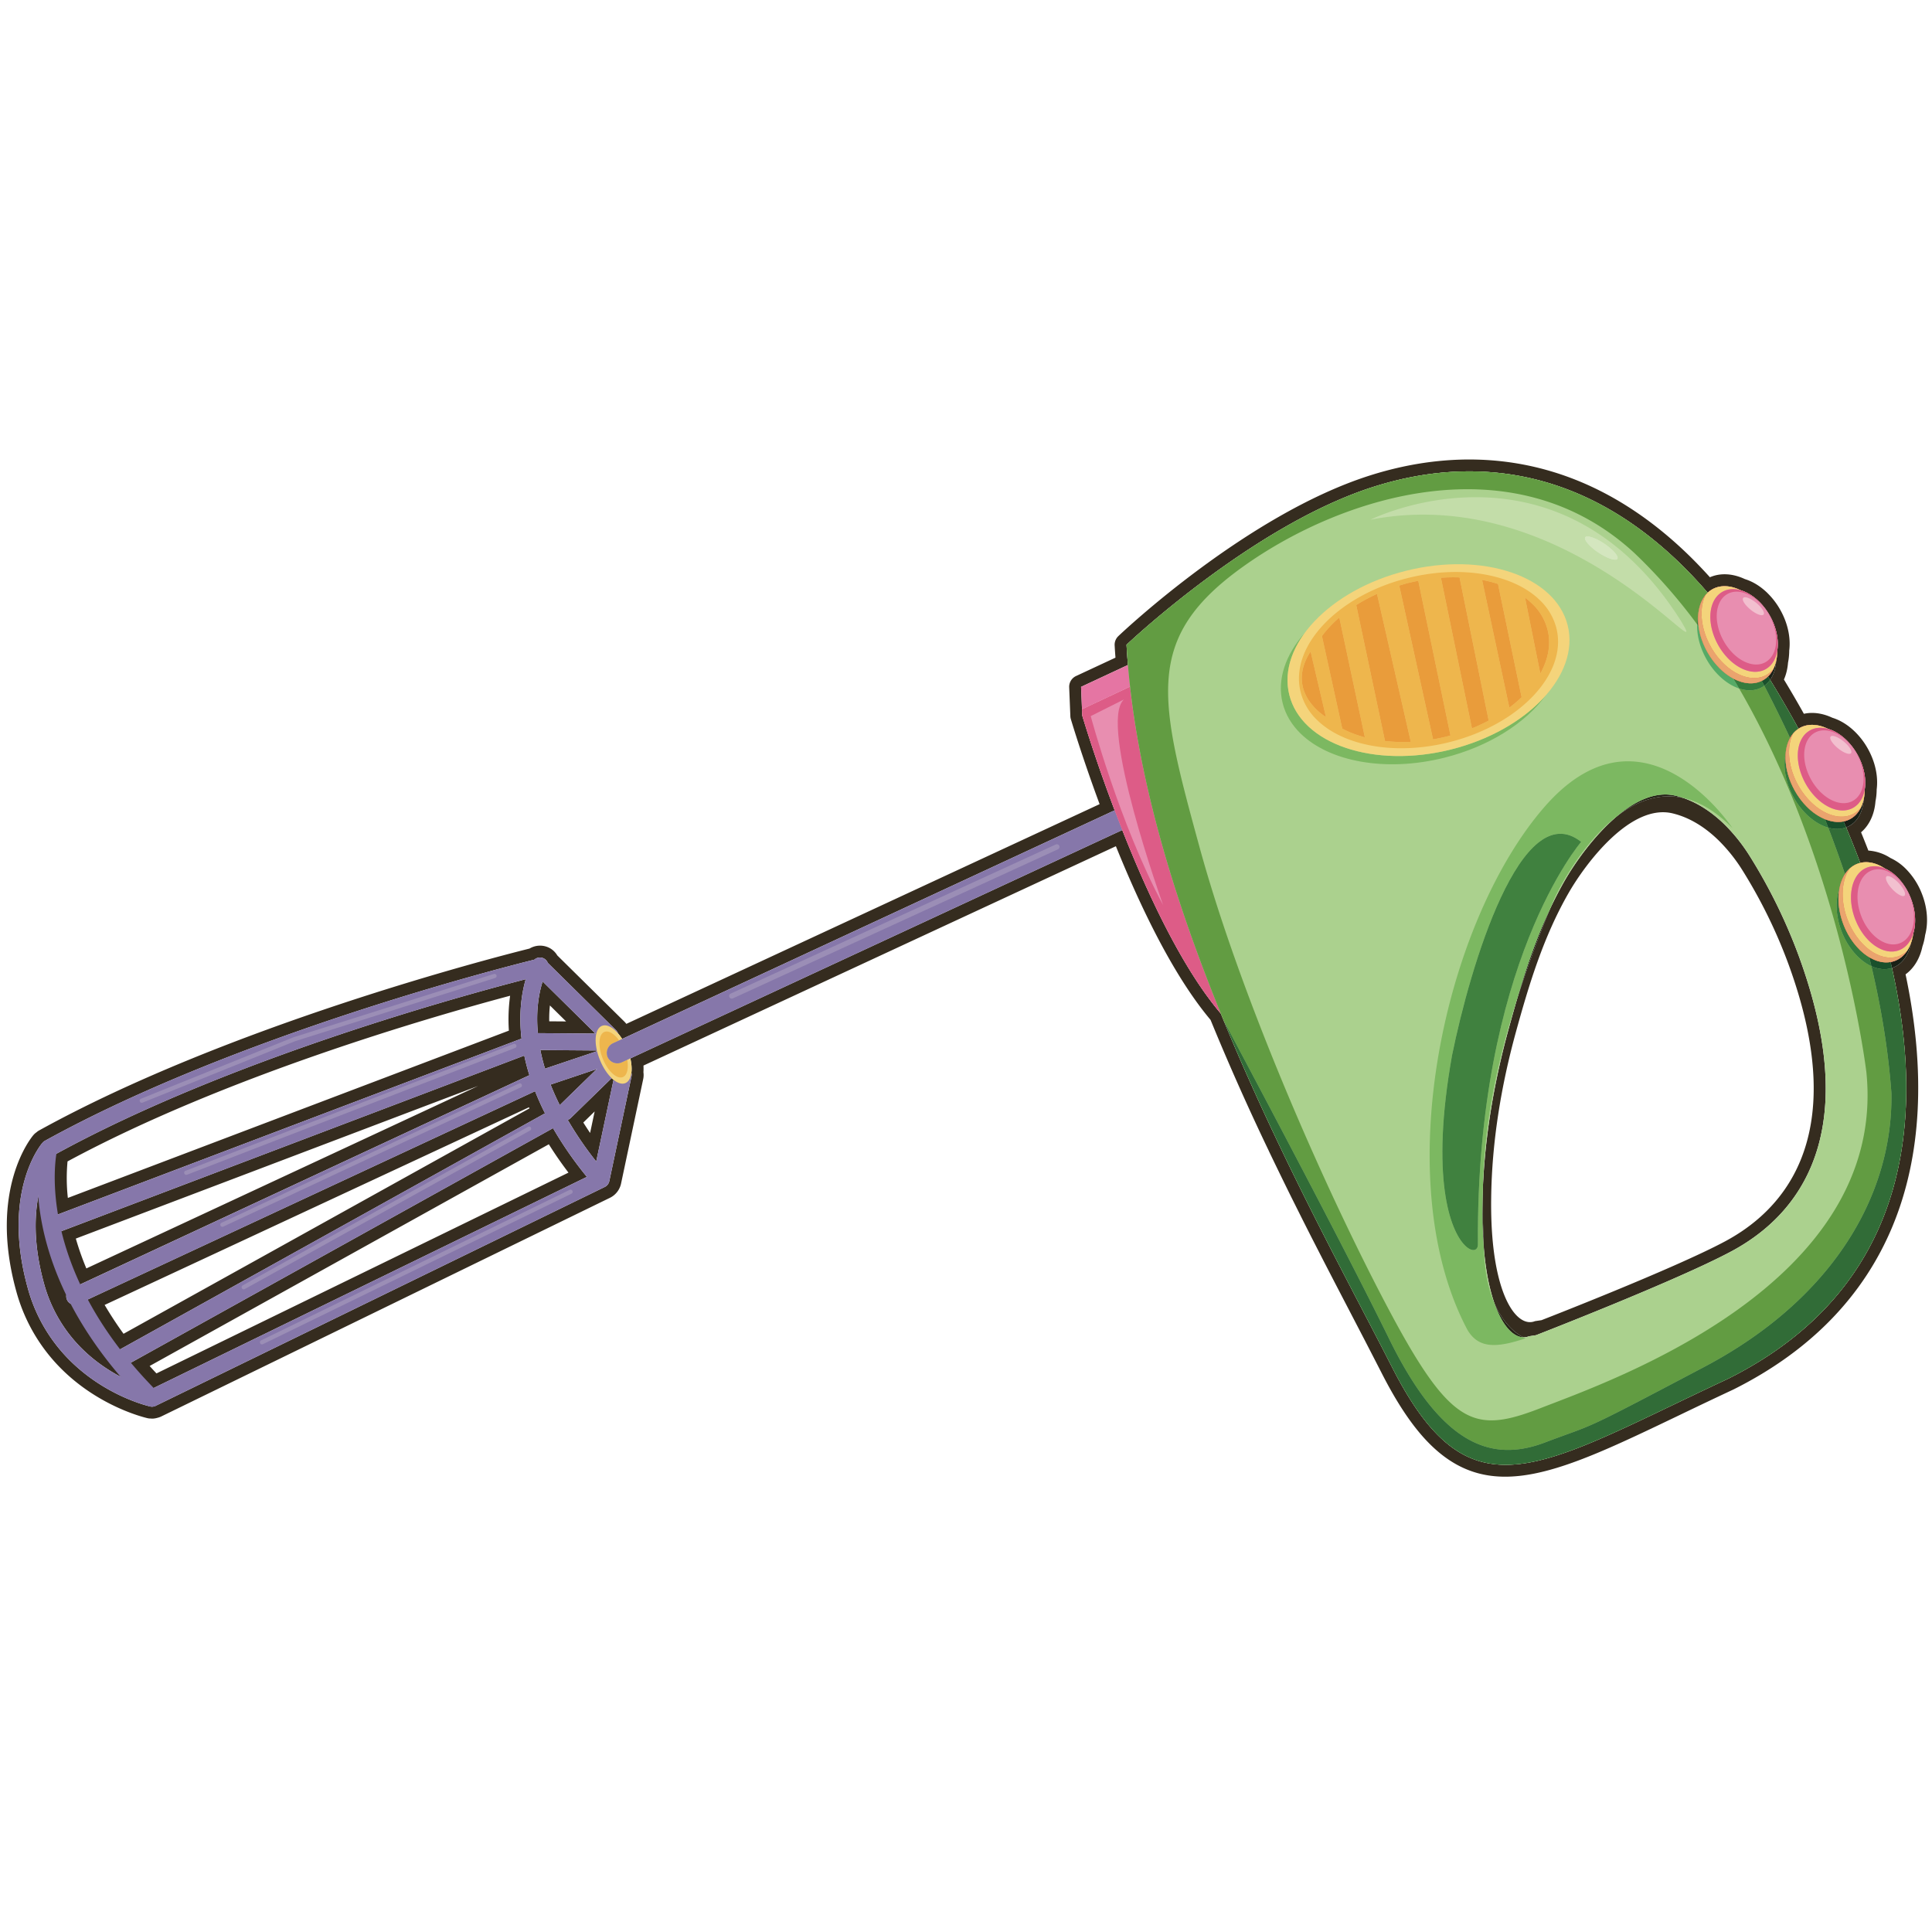 <svg xmlns="http://www.w3.org/2000/svg" width="120" height="120"><g fill="none" fill-rule="evenodd"><path fill="#352C1F" d="M109.796 36.85c-.43-.423-.918-.728-1.418-.882-.761-.355-1.522-.395-2.172-.114-.386-.429-.779-.84-1.172-1.23-7.252-7.154-14.861-6.714-19.969-5.084-7.596 2.421-15.279 9.663-15.602 9.97a.742.742 0 0 0-.23.58c.014.252.031.504.051.758l-2.448 1.141a.74.74 0 0 0-.427.705l.073 1.79c.002.06.012.121.03.18.007.024.677 2.284 1.787 5.283L38.903 63.594a1.296 1.296 0 0 0-.121-.139l-4.168-4.112a1.246 1.246 0 0 0-.448-.444 1.266 1.266 0 0 0-1.275.018c-2.42.604-18.733 4.816-30.474 11.303a.684.684 0 0 0-.096.063l-.06.05a.972.972 0 0 0-.187.169c-.116.134-2.809 3.38-1.066 9.69A10.785 10.785 0 0 0 3.85 85.06c2.382 2.351 5.195 3 5.322 3.028.09.02.162.02.16.017.06.007.119.009.172.007a1.26 1.26 0 0 0 .278-.05 1.23 1.23 0 0 0 .214-.073L37.89 74.395c.347-.17.603-.498.684-.876l1.376-6.494c.03-.14.035-.284.014-.43.01-.133.01-.27.002-.411L69.31 52.56c1.968 4.86 3.945 8.486 5.88 10.787a152.476 152.476 0 0 0 3.62 8.139l.004.013a275.747 275.747 0 0 0 1.385 2.845l.693 1.386s.481.955.677 1.337l.67 1.307.665 1.287 1.874 3.604s.862 1.67 1.02 1.981c1.011 1.99 2.006 3.454 3.04 4.474 3.818 3.766 8.191 1.67 15.433-1.803a322.46 322.46 0 0 1 3.407-1.619c9.545-4.78 13.231-13.686 10.68-25.78.518-.375.888-.98 1.047-1.728.064-.186.115-.382.15-.593l.018-.117c.21-.79.14-1.701-.202-2.57a4.506 4.506 0 0 0-1.007-1.555 3.291 3.291 0 0 0-.947-.665 2.868 2.868 0 0 0-1.37-.459 59.705 59.705 0 0 0-.453-1.135c.515-.44.834-1.12.896-1.931a3.72 3.72 0 0 0 .072-.644l.002-.087c.103-.81-.088-1.701-.54-2.516a4.612 4.612 0 0 0-.797-1.056c-.43-.424-.918-.728-1.418-.882-.607-.284-1.215-.366-1.767-.245a67.437 67.437 0 0 0-1.239-2.127c.14-.316.225-.672.255-1.054.04-.193.063-.4.073-.646v-.087c.103-.81-.087-1.7-.54-2.515a4.62 4.62 0 0 0-.796-1.055zm-.525.525c.25.248.48.547.67.89.408.735.552 1.517.448 2.152 0 .224-.022.438-.068.638-.029.454-.156.858-.377 1.171.58.941 1.173 1.957 1.763 3.037l.085-.051c.51-.282 1.14-.24 1.752.06.396.113.799.36 1.158.714h.001v.001a3.908 3.908 0 0 1 .67.89c.408.736.553 1.519.448 2.155 0 .221-.023.434-.067.631-.046.73-.347 1.336-.884 1.634a1.442 1.442 0 0 1-.205.094c.303.723.597 1.459.877 2.205.493-.12 1.036.018 1.535.352.265.115.523.294.76.528v.001h.002v.001c.339.335.634.778.838 1.3.31.786.349 1.58.16 2.197a2.832 2.832 0 0 1-.149.616c-.142.718-.52 1.278-1.094 1.504l-.082.03c1.73 7.696 1.264 15.663-4.39 21.397-1.527 1.55-3.434 2.936-5.778 4.11-9.469 4.417-14.034 7.454-17.985 3.556-.983-.97-1.928-2.368-2.9-4.28-2.66-5.23-7.042-13.144-10.628-21.95-2.414-2.827-4.573-7.474-6.124-11.404-.011.005-.022.012-.034.016L39.152 65.74c.076.33.097.637.065.891a.51.51 0 0 1 .004.237l-1.376 6.495a.524.524 0 0 1-.283.362L9.669 87.318a.524.524 0 0 1-.344.04c-.11-.025-2.723-.628-4.955-2.83a10.045 10.045 0 0 1-2.649-4.535c-1.639-5.935.809-8.888.915-9.01a.54.54 0 0 1 .144-.12c11.824-6.53 28.287-10.731 30.409-11.257a.522.522 0 0 1 .836.2l4.233 4.176c.057.057.1.125.127.202.09.103.176.22.258.346L69.12 50.382a.65.65 0 0 1 .117-.043 91.637 91.637 0 0 1-2.015-5.888l-.017-.395-.058-1.395 2.911-1.359c-.035-.42-.064-.837-.087-1.255.008-.007 7.8-7.405 15.316-9.802 6.223-1.984 13.057-1.181 19.223 4.902a28.842 28.842 0 0 1 1.556 1.667 1.52 1.52 0 0 1 .293-.214c.002 0 .003-.002.005-.003.51-.28 1.137-.235 1.748.065.395.112.798.358 1.156.712h.002zm-2.129 13.861c-.741-.73-1.607-1.336-2.582-1.671-1.54-.348-2.947.218-4.142 1.143-1.407 1.186-2.6 2.89-3.238 4a24.5 24.5 0 0 0-.895 1.724 75.965 75.965 0 0 0-2.062 5.634c-.176.603-.346 1.208-.512 1.815-.885 3.22-1.47 6.56-1.608 9.905-.03 1.39.02 2.627.064 3.794.121 1.399.354 2.509.648 3.354.312.725.689 1.222 1.027 1.557.326.321.617.492.778.572.12.003.238-.02.351-.065l.432-.066s8.749-3.393 12.135-5.208c3.385-1.815 8.543-6.421 4.2-18.314a33.545 33.545 0 0 0-3.062-6.245 10.886 10.886 0 0 0-1.534-1.929zM94.222 81.73c-.871-.86-1.657-3.177-1.602-7.312.04-3.48.616-6.966 1.536-10.316.816-2.973 1.717-5.924 3.26-8.616 1.082-1.889 3.877-5.599 6.481-4.964 1.102.267 2.067.905 2.876 1.703a10.22 10.22 0 0 1 1.442 1.812 31.544 31.544 0 0 1 2.876 5.865c4.08 11.172-.766 15.5-3.946 17.203-3.181 1.705-11.399 4.893-11.399 4.893l-.406.061c-.349.142-.742.042-1.118-.329zM36.984 64.198l-3.28-3.236c-.21.656-.434 1.749-.296 3.209l3.576.027zm-2.87-.763c-.007-.36.01-.69.042-.985l1.006.993-1.049-.008zm-1.46-2.613c-3.925 1.01-18.522 4.992-29.271 10.907-.317.44-2.003 3.089-.652 7.985a9.021 9.021 0 0 0 2.375 4.068c1.702 1.679 3.693 2.342 4.279 2.508l27.068-13.192a23.154 23.154 0 0 1-2.103-3.025L7.64 84.91a.527.527 0 0 1-.714-.205.525.525 0 0 1 .204-.712l26.722-14.842a16.288 16.288 0 0 1-.618-1.375L4.86 80.99a.524.524 0 1 1-.443-.95l28.465-13.258a12.631 12.631 0 0 1-.318-1.218L3.561 76.567a.526.526 0 0 1-.676-.303.525.525 0 0 1 .304-.677l29.204-11.078c-.187-1.614.024-2.87.262-3.687zM4.215 74.406a11.102 11.102 0 0 1-.02-2.269c9.725-5.25 22.36-8.92 27.489-10.29a10.718 10.718 0 0 0-.077 2.168L4.214 74.406zm3.459 8.438a22.267 22.267 0 0 1-1.175-1.792l26.356-12.276.031.067L7.673 82.844zm2.044 2.462a23.238 23.238 0 0 1-.423-.462l24.794-13.771c.364.583.772 1.172 1.22 1.761L9.717 85.306zm-4.354-6.521a17.002 17.002 0 0 1-.654-1.855l24.99-9.481L5.363 78.785zm31.71-13.538-3.512-.027c.073.367.167.753.29 1.156l3.233-1.086a.444.444 0 0 1-.01-.043zm1.035 1.822a1.687 1.687 0 0 1-.118-.104l-2.544 2.479a.55.55 0 0 1-.112.083l-.068.038a21.955 21.955 0 0 0 1.765 2.579l1.077-5.075zm-1.457 3.3a22.124 22.124 0 0 1-.422-.647l.705-.688-.283 1.335zm.414-3.967-2.868.964c.16.41.35.835.57 1.275l2.298-2.24z"/><path fill="#8677AA" d="M3.383 71.73c-.317.438-2.003 3.088-.652 7.984a9.021 9.021 0 0 0 2.375 4.068c1.702 1.679 3.693 2.342 4.279 2.508l27.487-13.395 1.295-6.103-.734-2.15-4.057-4.003c-2.317.577-18.394 4.709-29.993 11.09zm.987 12.798a10.045 10.045 0 0 1-2.649-4.535c-1.639-5.935.809-8.888.915-9.01a.54.54 0 0 1 .144-.12c12.596-6.957 30.456-11.27 30.635-11.313.176-.042.36.01.49.137l4.353 4.295c.057.057.1.127.128.204l.82 2.403c.03.09.035.186.015.279l-1.376 6.495a.524.524 0 0 1-.283.362L9.669 87.318a.524.524 0 0 1-.344.04c-.11-.025-2.723-.628-4.955-2.83z"/><path fill="#8677AA" d="M3.007 76.45a.525.525 0 0 1 .182-.863l30.007-11.382a.517.517 0 0 1 .19-.035l4.263.033a.524.524 0 0 1-.009 1.048l-4.163-.032L3.56 76.567a.526.526 0 0 1-.554-.117"/><path fill="#8677AA" d="m9.07 87.22-.002-.003c-8.321-8.336-6.62-15.71-6.543-16.02a.525.525 0 0 1 1.019.25c-.018.071-1.613 7.138 6.266 15.03a.524.524 0 0 1-.74.743"/><path fill="#8677AA" d="M4.272 80.89a.525.525 0 0 1 .147-.848l29.067-13.54.053-.021L37.946 65a.524.524 0 0 1 .335.993l-4.38 1.472-29.04 13.526a.524.524 0 0 1-.59-.1"/><path fill="#8677AA" d="M7.016 84.825a.525.525 0 0 1 .113-.832l27.635-15.35 3.141-3.06a.526.526 0 0 1 .732.751l-3.191 3.11a.55.55 0 0 1-.112.083L7.64 84.91a.527.527 0 0 1-.623-.085"/><path fill="#8677AA" d="m36.872 73.597-.033-.034c-6.883-8.11-3.89-13.595-3.759-13.824a.524.524 0 0 1 .913.517c-.114.205-2.731 5.115 3.646 12.628a.525.525 0 0 1-.767.713"/><path fill="#F4D47B" d="M38.841 67.276c-.468.191-1.175-.45-1.576-1.432-.403-.982-.348-1.935.12-2.126.47-.192 1.175.448 1.577 1.431.402.982.348 1.935-.12 2.127"/><path fill="#EEB64D" d="M38.23 64.358c-.24-.236-.492-.344-.69-.263-.37.151-.412.9-.095 1.675.147.36.344.66.552.865.24.237.493.344.69.263.27-.11.366-.542.273-1.07l-.321.15a.68.68 0 0 1-.765-.123.646.646 0 0 1-.13-.184.669.669 0 0 1 .343-.882l.364-.17a1.97 1.97 0 0 0-.22-.26"/><path fill="#8677AA" d="M38.639 65.978a.668.668 0 0 1-.895-.307.669.669 0 0 1 .343-.882l31.034-14.407a.669.669 0 0 1 .894.307.669.669 0 0 1-.342.881L38.639 65.978"/><path fill="#9B8EB6" d="M65.757 52.486a.163.163 0 0 0-.184-.033l-20.188 9.26a.165.165 0 0 0-.047.267c.047.046.12.06.183.031l20.19-9.26a.165.165 0 0 0 .08-.218.145.145 0 0 0-.034-.047m-34.951 8.041a.129.129 0 0 0-.13-.033l-12.448 3.933-9.472 3.817a.13.13 0 0 0-.072.17l.03.044c.035.036.09.048.14.028l9.463-3.812 12.437-3.93a.13.13 0 0 0 .052-.217m1.234 4.346a.13.13 0 0 0-.139-.03L11.522 72.72a.13.13 0 0 0-.075.169l.03.046c.035.035.09.047.14.029l20.378-7.875a.132.132 0 0 0 .075-.169.132.132 0 0 0-.03-.046m.342 2.452a.131.131 0 0 0-.148-.025L13.759 75.95a.133.133 0 0 0-.064.174l.027.038a.13.13 0 0 0 .148.025l18.474-8.649a.132.132 0 0 0 .038-.212m.573 2.683a.13.13 0 0 0-.155-.02l-17.725 9.848a.13.13 0 0 0-.051.178l.022.03c.04.04.104.05.156.021l17.724-9.849a.132.132 0 0 0 .029-.208m2.574 3.921a.131.131 0 0 0-.149-.024l-19.164 9.349a.13.13 0 0 0-.06.174l.025.036a.13.13 0 0 0 .149.025l19.165-9.348a.13.13 0 0 0 .06-.176.133.133 0 0 0-.026-.036"/><path fill="#E575A3" d="m70.104 41.282-2.956 1.379.058 1.395 3.242-1.527-.344-1.247"/><path fill="#E88EB0" d="M76.183 63.356 70.448 42.53l-3.242 1.527.017.395s3.982 13.502 8.96 18.905"/><path fill="#DD5C87" d="m70.192 42.65-2.986 1.406.017.395s3.796 12.87 8.608 18.508c-2.658-6.523-4.877-13.535-5.64-20.31zm2.051 13.567c-2.722-5.079-4.496-11.738-4.496-11.738l2.063-1.034c-1.627 1.463 2.433 12.772 2.433 12.772z"/><path fill="#ABD18E" d="M107.538 77.724c-3.386 1.815-12.135 5.208-12.135 5.208l-.432.066c-1.232.502-2.977-1.834-2.896-8.135.043-3.705.656-7.416 1.636-10.982.868-3.166 1.829-6.307 3.47-9.172 1.152-2.01 4.126-5.96 6.9-5.285 1.98.482 3.551 2.087 4.595 3.741a33.545 33.545 0 0 1 3.063 6.245c4.342 11.893-.816 16.5-4.201 18.314zm.731-38.059c-7.048-10.145-15.46-11.818-22.98-9.42-7.522 2.399-15.317 9.802-15.317 9.802.915 16.612 11.604 35.256 16.487 44.861 4.883 9.603 9.061 6.24 20.885.724 20.132-10.08 7.974-35.82.925-45.967z"/><path fill="#252417" d="M104.56 49.565a5.23 5.23 0 0 0-.48-.14c-1.24-.303-2.521.32-3.662 1.283 1.195-.925 2.601-1.49 4.142-1.143zm-8.275 6.867c-.853 1.812-1.496 3.71-2.062 5.634a75.965 75.965 0 0 1 2.062-5.634zm-4.182 17.354c-.014.359-.024.718-.028 1.077a26.97 26.97 0 0 0 .092 2.717c-.045-1.167-.094-2.405-.064-3.794zm.712 7.148c.28.804.617 1.368.966 1.714.28.274.566.41.84.415a3.064 3.064 0 0 1-.779-.572c-.338-.335-.715-.832-1.027-1.557z"/><path fill="#7CB861" d="M106.167 49.735c-2.035-2.009-5.987-4.502-10.243.392-6.162 7.083-9.76 23.045-4.785 32.463.107.181.224.337.354.464.66.652 1.64.622 3.263.069 0 0-.05-.017-.136-.06-.273-.006-.56-.14-.839-.415-.35-.346-.685-.91-.966-1.714-.334-.78-.593-1.824-.644-3.215l-.004-.139a26.97 26.97 0 0 1-.092-2.717c.004-.36.014-.718.028-1.077.065-2.963.493-6.612 2.12-11.72.566-1.925 1.209-3.822 2.062-5.634l.233-.564c.4-.886 1.834-3.562 3.9-5.16 1.14-.963 2.422-1.586 3.663-1.284.162.04.322.086.479.14.933.21 1.915.755 2.93 1.755.04.04.079.079.117.12 0 0-.527-.804-1.44-1.704zM90.996 77.361c-.928-.915-2.163-4.199-.806-11.814 1.121-5.52 4.292-16.198 8.019-13.258 0 0-6.528 7.55-6.412 24.97.018.435-.356.542-.801.102z"/><path fill="#629C42" d="M104.51 35.147c-6.165-6.083-13-6.886-19.222-4.902-7.516 2.397-15.308 9.795-15.316 9.802.915 16.612 11.604 35.256 16.487 44.861.972 1.912 1.917 3.31 2.9 4.28 3.95 3.898 8.516.861 17.985-3.556 2.344-1.174 4.251-2.56 5.778-4.11-1.527 1.55-3.434 2.936-5.778 4.11-9.469 4.417-14.034 7.454-17.985 3.556-.983-.97-1.928-2.368-2.9-4.28-2.615-5.144-6.893-12.88-10.446-21.507 1.749 3.281 7.505 14.117 10.249 19.717 1.14 2.33 2.262 3.976 3.38 5.08 2.074 2.046 4.138 2.22 6.3 1.402 3.327-1.257 1.974-.507 9.914-4.699 7.941-4.192 11.728-10.642 11.623-17.005-.194-2.664-.635-5.312-1.243-7.885a3.044 3.044 0 0 1-.855-.605 4.42 4.42 0 0 1-.985-1.527c-.387-.985-.413-1.983-.14-2.724.066-.325.18-.62.338-.863a74.08 74.08 0 0 0-1.038-2.885c-.466-.133-.94-.422-1.364-.84a4.606 4.606 0 0 1-.786-1.043c-.513-.924-.672-1.91-.498-2.68a2.39 2.39 0 0 1 .276-1.01 91.97 91.97 0 0 0-1.6-3.242 1.401 1.401 0 0 1-.147.094c-.417.231-.915.244-1.416.078 6.381 10.996 7.905 23.846 7.905 23.846 1.324 13.211-15.994 19.196-20.184 20.83-2.564 1-4.093 1.23-5.797-.452-1.08-1.065-2.23-2.897-3.758-5.785-3.941-7.448-9.15-19.335-11.682-28.585-2.534-9.249-3.486-13.01 2.724-17.438 6.209-4.428 16.812-7.712 24.272-.843a32 32 0 0 1 .463.448 34.24 34.24 0 0 1 3.445 3.991c.006-.189.028-.372.066-.544.038-.583.238-1.087.592-1.418a28.842 28.842 0 0 0-1.556-1.667"/><path fill="#316C37" d="M109.944 42.226c-.1.142-.22.266-.36.366a91.97 91.97 0 0 1 1.6 3.243c.13-.235.305-.43.523-.572a66.654 66.654 0 0 0-1.763-3.037zm4.721 9.165c-.34.126-.722.126-1.109.016.361.941.708 1.903 1.038 2.885a1.6 1.6 0 0 1 .755-.635 1.31 1.31 0 0 1 .193-.061 62.668 62.668 0 0 0-.877-2.205zm2.847 8.733c-.404.132-.847.083-1.276-.113.608 2.573 1.049 5.22 1.243 7.885.105 6.363-3.682 12.813-11.623 17.005-7.94 4.192-6.587 3.442-9.914 4.7-2.162.816-4.226.643-6.3-1.404-1.118-1.103-2.24-2.75-3.38-5.08-2.744-5.599-8.5-16.435-10.249-19.716 3.553 8.627 7.83 16.363 10.446 21.507.972 1.912 1.917 3.31 2.9 4.28 3.95 3.898 8.516.861 17.985-3.556 2.344-1.174 4.251-2.56 5.778-4.11 5.654-5.734 6.12-13.7 4.39-21.398z"/><path fill="#192016" d="M110.321 41.055c-.086.386-.257.719-.507.962l.13.21c.221-.314.348-.718.377-1.172"/><path fill="#56AA66" d="M105.41 38.776c-.019.663.166 1.418.563 2.135.224.403.492.755.787 1.044.392.387.828.665 1.261.809-.12-.208-.241-.412-.364-.618a3.615 3.615 0 0 1-.835-.622v-.001h-.001a4.569 4.569 0 0 1-.773-1.023l-.004-.006-.01-.016a4.716 4.716 0 0 1-.277-.59l-.002-.006a4.271 4.271 0 0 1-.255-.982l-.09-.124"/><path fill="#367B3D" d="M105.475 38.232c-.038.172-.06.355-.066.544l.09.124a3.551 3.551 0 0 1-.024-.668zm3.953 4.057c-.522.255-1.16.183-1.77-.143.122.206.243.41.363.618.501.166 1 .153 1.416-.078.052-.028.1-.06.148-.094l-.157-.303z"/><path fill="#1A502C" d="M109.814 42.017a1.45 1.45 0 0 1-.324.24l-.026.014-.005.002-.007.004-.024.012.157.303c.139-.1.259-.224.359-.366l-.13-.209"/><path fill="#DC403C" d="M109.498 42.253c-1.047.581-2.597-.214-3.463-1.775-.866-1.56-.72-3.296.325-3.878 1.048-.58 2.597.214 3.464 1.775s.72 3.296-.326 3.878"/><path fill="#EAA46E" d="M109.714 41.924c-1.047.581-2.597-.214-3.463-1.774-.637-1.146-.725-2.384-.315-3.19-.64.766-.632 2.203.099 3.518.866 1.561 2.416 2.356 3.463 1.775.278-.155.49-.393.64-.686-.12.143-.26.266-.424.357"/><path fill="#F4D47B" d="M106.25 40.15c.867 1.56 2.417 2.355 3.464 1.774.164-.091.303-.214.423-.357.41-.809.323-2.046-.313-3.192-.867-1.56-2.416-2.355-3.464-1.775a1.51 1.51 0 0 0-.424.36c-.41.806-.322 2.044.315 3.19"/><path fill="#E88EB0" d="M109.663 41.566c-.892.494-2.21-.181-2.949-1.511-.738-1.329-.614-2.807.278-3.302.89-.494 2.211.183 2.948 1.511.738 1.329.614 2.807-.277 3.302"/><path fill="#2F1916" d="M109.27 37.375h.001zm0 0c-.36-.355-.762-.601-1.157-.713.395.112.798.358 1.156.712z"/><path fill="#E67F5F" d="M108.113 36.662c-.39-.112-.773-.093-1.1.08.327-.173.71-.192 1.1-.08zm-1.105.083-.003.001.002-.001zm-.007.003-.003.003.003-.003zm2.657 4.82c-.66.363-1.555.085-2.273-.622.718.708 1.613.985 2.273.623zm-2.944-1.513a.268.268 0 0 0 .007.012l-.007-.012z"/><path fill="#DD5C87" d="M109.27 37.375c-.36-.355-.762-.601-1.157-.713-.39-.112-.773-.093-1.1.08-.002 0-.003.002-.005.003l-.003.001-.004.002-.003.003a1.268 1.268 0 0 0-.296.224c-.62.63-.636 1.911.012 3.08a3.937 3.937 0 0 0 .67.89c.719.708 1.614.986 2.274.624a1.313 1.313 0 0 0 .295-.224c.618-.63.635-1.912-.013-3.08a3.96 3.96 0 0 0-.669-.89zm-1.627 3.21a3.481 3.481 0 0 1-.59-.784c-.65-1.17-.54-2.472.245-2.908.583-.324 1.373-.079 2.008.548.22.217.423.48.59.783.65 1.17.54 2.472-.244 2.908-.583.323-1.374.079-2.01-.547z"/><path fill="#F2C0CF" d="M109.247 37.59a2.33 2.33 0 0 0-.264-.224c-.36-.264-.689-.348-.731-.19-.032.118.097.331.309.54.079.077.168.155.266.226.36.264.688.348.73.189.032-.117-.097-.33-.31-.541"/><path fill="#192016" d="M115.754 49.663c-.115.517-.38.937-.785 1.178l-.001.002-.004.001-.003.003h-.002a.015.015 0 0 1-.005.003l-.024.014a.045.045 0 0 1-.011.006 1.44 1.44 0 0 1-.41.15l.156.37a1.39 1.39 0 0 0 .205-.093c.537-.298.838-.903.884-1.634"/><path fill="#367B3D" d="M110.908 46.844c-.174.77-.015 1.756.498 2.68.223.402.492.753.786 1.043.423.418.898.707 1.364.84-.066-.176-.134-.35-.202-.525a3.442 3.442 0 0 1-1.1-.746l-.001-.002a4.597 4.597 0 0 1-.769-1.013l-.004-.007c-.004-.008-.01-.016-.013-.024l-.005-.009v-.001l-.005-.007v-.003c-.002-.002-.004-.004-.004-.006s-.002-.002-.002-.003c0-.002-.002-.004-.004-.006v-.002l-.015-.026v-.003l-.005-.006v-.003l-.005-.006v-.002l-.004-.008h-.001a.087.087 0 0 0-.01-.018v-.003a.06.06 0 0 1-.003-.006l-.003-.003c0-.002 0-.004-.002-.005l-.002-.004-.002-.005-.002-.004c0-.002-.002-.004-.004-.006l-.001-.004a.06.06 0 0 1-.004-.006.01.01 0 0 0-.002-.005l-.002-.003-.003-.007h-.002c0-.004-.001-.006-.002-.007v-.001c-.354-.705-.506-1.434-.465-2.068"/><path fill="#1A502C" d="M114.508 51.02c-.362.075-.76.023-1.154-.138.068.176.136.35.202.525.387.11.768.11 1.11-.016l-.158-.37"/><path fill="#DC403C" d="M114.93 50.864c-1.047.58-2.597-.213-3.463-1.774-.867-1.561-.72-3.297.325-3.878 1.048-.58 2.597.213 3.464 1.775.865 1.56.72 3.295-.326 3.877"/><path fill="#EAA46E" d="M115.147 50.535c-1.047.581-2.597-.212-3.464-1.773-.635-1.146-.725-2.384-.314-3.192-.642.768-.632 2.204.098 3.52.866 1.561 2.416 2.355 3.463 1.774.278-.154.491-.393.64-.686-.12.144-.259.266-.423.357"/><path fill="#F4D47B" d="M111.683 48.762c.867 1.56 2.417 2.354 3.464 1.773.164-.09.304-.213.423-.357.41-.808.322-2.045-.314-3.191-.867-1.562-2.416-2.355-3.464-1.775a1.49 1.49 0 0 0-.423.358c-.411.808-.321 2.046.314 3.192"/><path fill="#E88EB0" d="M115.095 50.177c-.89.495-2.21-.18-2.95-1.511-.736-1.328-.612-2.806.279-3.3.89-.496 2.211.181 2.949 1.51.738 1.33.613 2.807-.278 3.301"/><path fill="#2F1916" d="M114.703 45.987zm-.001 0c-.36-.355-.762-.602-1.158-.714.396.112.799.359 1.158.713zm.666.88a.146.146 0 0 1 .005.01c.408.736.553 1.519.448 2.155.105-.636-.04-1.419-.448-2.156a.146.146 0 0 0-.005-.009z"/><path fill="#E67F5F" d="M113.544 45.273c-.39-.112-.773-.093-1.099.08.326-.173.71-.192 1.1-.08zm-1.102.082c-.002 0-.004.002-.006.004l.006-.004zm2.646 4.826c-.66.361-1.553.084-2.27-.624.718.708 1.61.985 2.27.624zm-2.942-1.515.022.04-.022-.04zm.67.89z"/><path fill="#DD5C87" d="M114.703 45.987h-.001c-.36-.355-.762-.602-1.158-.714-.39-.112-.773-.093-1.099.08l-.003.002c-.002 0-.004.002-.006.004l-.012.006c-.108.06-.205.135-.29.22-.62.631-.636 1.913.012 3.081l.022.04c.186.327.407.613.647.85h.002v.001c.718.708 1.612.985 2.271.624l.007-.004c.107-.06.204-.133.29-.22.229-.233.375-.554.436-.925.105-.636-.04-1.419-.448-2.156a3.908 3.908 0 0 0-.67-.89c0 .001 0 .001 0 0zm-1.627 3.21a3.477 3.477 0 0 1-.59-.784c-.65-1.172-.54-2.473.244-2.908.582-.323 1.373-.079 2.008.547.22.218.422.482.59.783.65 1.171.54 2.473-.245 2.908-.581.324-1.372.08-2.007-.547z"/><path fill="#F2C0CF" d="M114.68 46.201a2.501 2.501 0 0 0-.265-.224c-.36-.262-.688-.348-.731-.189-.031.117.097.33.31.54.078.077.168.154.265.226.36.263.688.347.731.189.03-.118-.097-.332-.31-.542"/><path fill="#192016" d="M118.688 58.591c-.17.462-.457.826-.846 1.024h-.003a1.142 1.142 0 0 1-.143.064l-.009.003a1.436 1.436 0 0 1-.26.071l.085.371a.991.991 0 0 0 .082-.03c.574-.225.952-.785 1.094-1.503"/><path fill="#367B3D" d="M114.257 55.155c-.274.741-.248 1.739.139 2.724a4.42 4.42 0 0 0 .985 1.527c.268.263.558.47.855.605-.043-.186-.088-.37-.133-.554a3.177 3.177 0 0 1-.603-.47v-.002a4.423 4.423 0 0 1-.986-1.527 4.68 4.68 0 0 1-.219-.718v-.005a3.892 3.892 0 0 1-.038-1.58"/><path fill="#1A502C" d="M117.427 59.753c-.429.076-.889-.035-1.324-.296.045.185.09.368.133.554.43.196.872.245 1.276.113l-.085-.371"/><path fill="#DC403C" d="M117.712 59.673c-1.113.439-2.545-.554-3.198-2.215-.653-1.662-.279-3.363.835-3.801 1.114-.438 2.546.554 3.198 2.216.653 1.661.279 3.362-.835 3.8"/><path fill="#EAA46E" d="M117.97 59.376c-1.114.438-2.545-.554-3.199-2.215-.478-1.22-.404-2.46.11-3.206-.736.677-.917 2.101-.367 3.503.653 1.661 2.085 2.654 3.198 2.215.297-.116.54-.324.725-.595-.137.126-.292.23-.468.298"/><path fill="#F4D47B" d="M114.771 57.16c.654 1.662 2.085 2.654 3.198 2.216a1.5 1.5 0 0 0 .468-.298c.515-.748.59-1.986.11-3.205-.652-1.662-2.084-2.654-3.198-2.216-.176.069-.33.172-.468.298-.514.747-.588 1.986-.11 3.206"/><path fill="#E88EB0" d="M117.967 59.014c-.95.372-2.168-.472-2.724-1.886-.556-1.415-.238-2.864.71-3.236.95-.373 2.169.472 2.724 1.887.557 1.414.239 2.863-.71 3.235"/><path fill="#2F1916" d="M117.839 54.477v.001zm-.001 0z"/><path fill="#E67F5F" d="M117.077 53.948c-.375-.164-.76-.194-1.11-.061.35-.133.735-.102 1.11.06zm.87 5.073-.01.005.01-.005zm-.017.007c-.59.211-1.279-.04-1.846-.598.567.558 1.256.81 1.846.598zm-2.68-1.883.009.019-.009-.019zm.831 1.282.002.001h-.002z"/><path fill="#DD5C87" d="M117.839 54.477h-.001a2.543 2.543 0 0 0-.76-.53c-.376-.162-.762-.193-1.112-.06l-.013.005c-.17.066-.32.168-.448.298-.585.594-.719 1.777-.262 2.938a.076.076 0 0 1 .007.017l.009.019c.204.506.492.937.822 1.263l.002.001v.002c.568.558 1.257.81 1.847.598l.007-.002.01-.005.02-.007c.17-.067.32-.168.45-.298.585-.594.717-1.777.26-2.937a3.767 3.767 0 0 0-.838-1.301zm-1.487 3.59a3.331 3.331 0 0 1-.738-1.146c-.49-1.247-.21-2.523.626-2.85.527-.209 1.15.011 1.66.515.298.295.558.686.74 1.146.49 1.247.209 2.522-.627 2.85-.528.208-1.15-.012-1.66-.516z"/><path fill="#F2C0CF" d="m117.873 54.787-.026-.026c-.323-.308-.636-.436-.7-.284-.062.149.136.505.444.809.008.009.018.016.026.026.323.308.636.435.7.284.06-.15-.136-.506-.444-.81"/><path fill="#7CB861" d="M96.002 43.204c-1.307 1.484-3.39 2.726-5.89 3.35-3.664.913-7.158.23-8.933-1.52-.54-.533-.92-1.162-1.098-1.877-.32-1.28.06-2.625.958-3.845-1.189 1.349-1.736 2.897-1.372 4.357.178.714.559 1.345 1.099 1.877 1.774 1.75 5.269 2.433 8.932 1.52 2.783-.693 5.05-2.155 6.304-3.862"/><path fill="#F4D47B" d="M90.111 46.554c-4.776 1.19-9.266-.33-10.03-3.397-.764-3.067 2.487-6.518 7.262-7.708 4.776-1.19 9.266.332 10.03 3.398.764 3.067-2.488 6.517-7.262 7.707"/><path fill="#EEB64D" d="M95.663 37.297c-1.631-1.609-4.842-2.236-8.207-1.397-4.388 1.093-7.376 4.264-6.673 7.081a3.645 3.645 0 0 0 1.008 1.725c1.63 1.61 4.842 2.236 8.207 1.397 4.388-1.093 7.376-4.263 6.673-7.082a3.648 3.648 0 0 0-1.008-1.724zm.009 4.537-.95-4.715c.165.124.32.256.461.395a3.4 3.4 0 0 1 .941 1.606c.224.897.04 1.83-.452 2.714zm-1.924 2.118-1.693-7.932c.344.065.676.148.989.25l1.466 7.037c-.234.224-.486.44-.762.645zm-2.323 1.29-1.927-9.356c.394-.028.78-.035 1.158-.022l1.809 8.893c-.332.176-.677.339-1.04.484zm-2.417.68-2.1-9.551c.198-.06.396-.12.6-.17.195-.049.389-.087.584-.125l1.999 9.607c-.07.018-.136.04-.207.057a12.1 12.1 0 0 1-.876.183zm-2.984.103-1.786-8.444c.4-.253.831-.484 1.291-.692l2.098 9.188c-.554.026-1.09.005-1.603-.052zm-2.654-.768-1.262-5.752a7.17 7.17 0 0 1 1.08-1.15l1.587 7.44a6.653 6.653 0 0 1-1.405-.538zm-1.628-1.212c-.648-.64-1.439-1.885-.34-3.58l.956 4.07s-.29-.17-.616-.49z"/><path fill="#E99C3B" d="M85.529 36.889c-.46.208-.891.44-1.291.692l1.786 8.444c.513.057 1.049.078 1.603.052l-2.098-9.188m2.563-.813a11.31 11.31 0 0 0-.585.125c-.203.05-.401.11-.598.17l2.1 9.552c.29-.05.582-.11.875-.183.07-.018.138-.04.207-.057l-1.999-9.607m-4.904 2.28a7.17 7.17 0 0 0-1.08 1.15l1.262 5.75c.423.224.893.405 1.405.54l-1.587-7.44m9.856-2.086a7.966 7.966 0 0 0-.989-.25l1.693 7.932c.276-.205.528-.421.762-.645l-1.466-7.037m2.139 1.244a4.637 4.637 0 0 0-.46-.395l.949 4.715c.492-.884.676-1.817.452-2.714a3.4 3.4 0 0 0-.94-1.606m-4.528-1.65a10.862 10.862 0 0 0-1.158.022l1.927 9.355c.363-.145.708-.308 1.04-.484l-1.81-8.893m-9.252 4.601c-1.1 1.695-.309 2.94.34 3.58.324.32.615.49.615.49l-.955-4.07"/><path fill="#C3DDA9" d="M101.603 35.04c-7.406-7.306-16.482-2.76-16.482-2.76 12.578-2.442 21.75 10.264 19.193 6.14-.862-1.34-1.773-2.455-2.711-3.38zm-2.868-1.134c-.239-.235-.36-.444-.29-.545.106-.16.648.014 1.21.392.208.138.39.286.53.424.239.235.358.445.29.546-.106.16-.648-.015-1.21-.391a3.64 3.64 0 0 1-.53-.426z"/><path fill="#D4E6BF" d="M100.185 34.177a3.68 3.68 0 0 0-.53-.424c-.562-.378-1.104-.553-1.21-.392-.07.1.051.31.29.545.141.139.321.287.53.426.562.376 1.104.552 1.21.39.068-.1-.051-.31-.29-.545"/><path fill="#40813F" d="M98.209 52.29c-3.727-2.941-6.898 7.736-8.02 13.257-1.356 7.615-.121 10.9.807 11.814.445.44.82.333.8-.103-.115-17.42 6.413-24.969 6.413-24.969"/></g></svg>